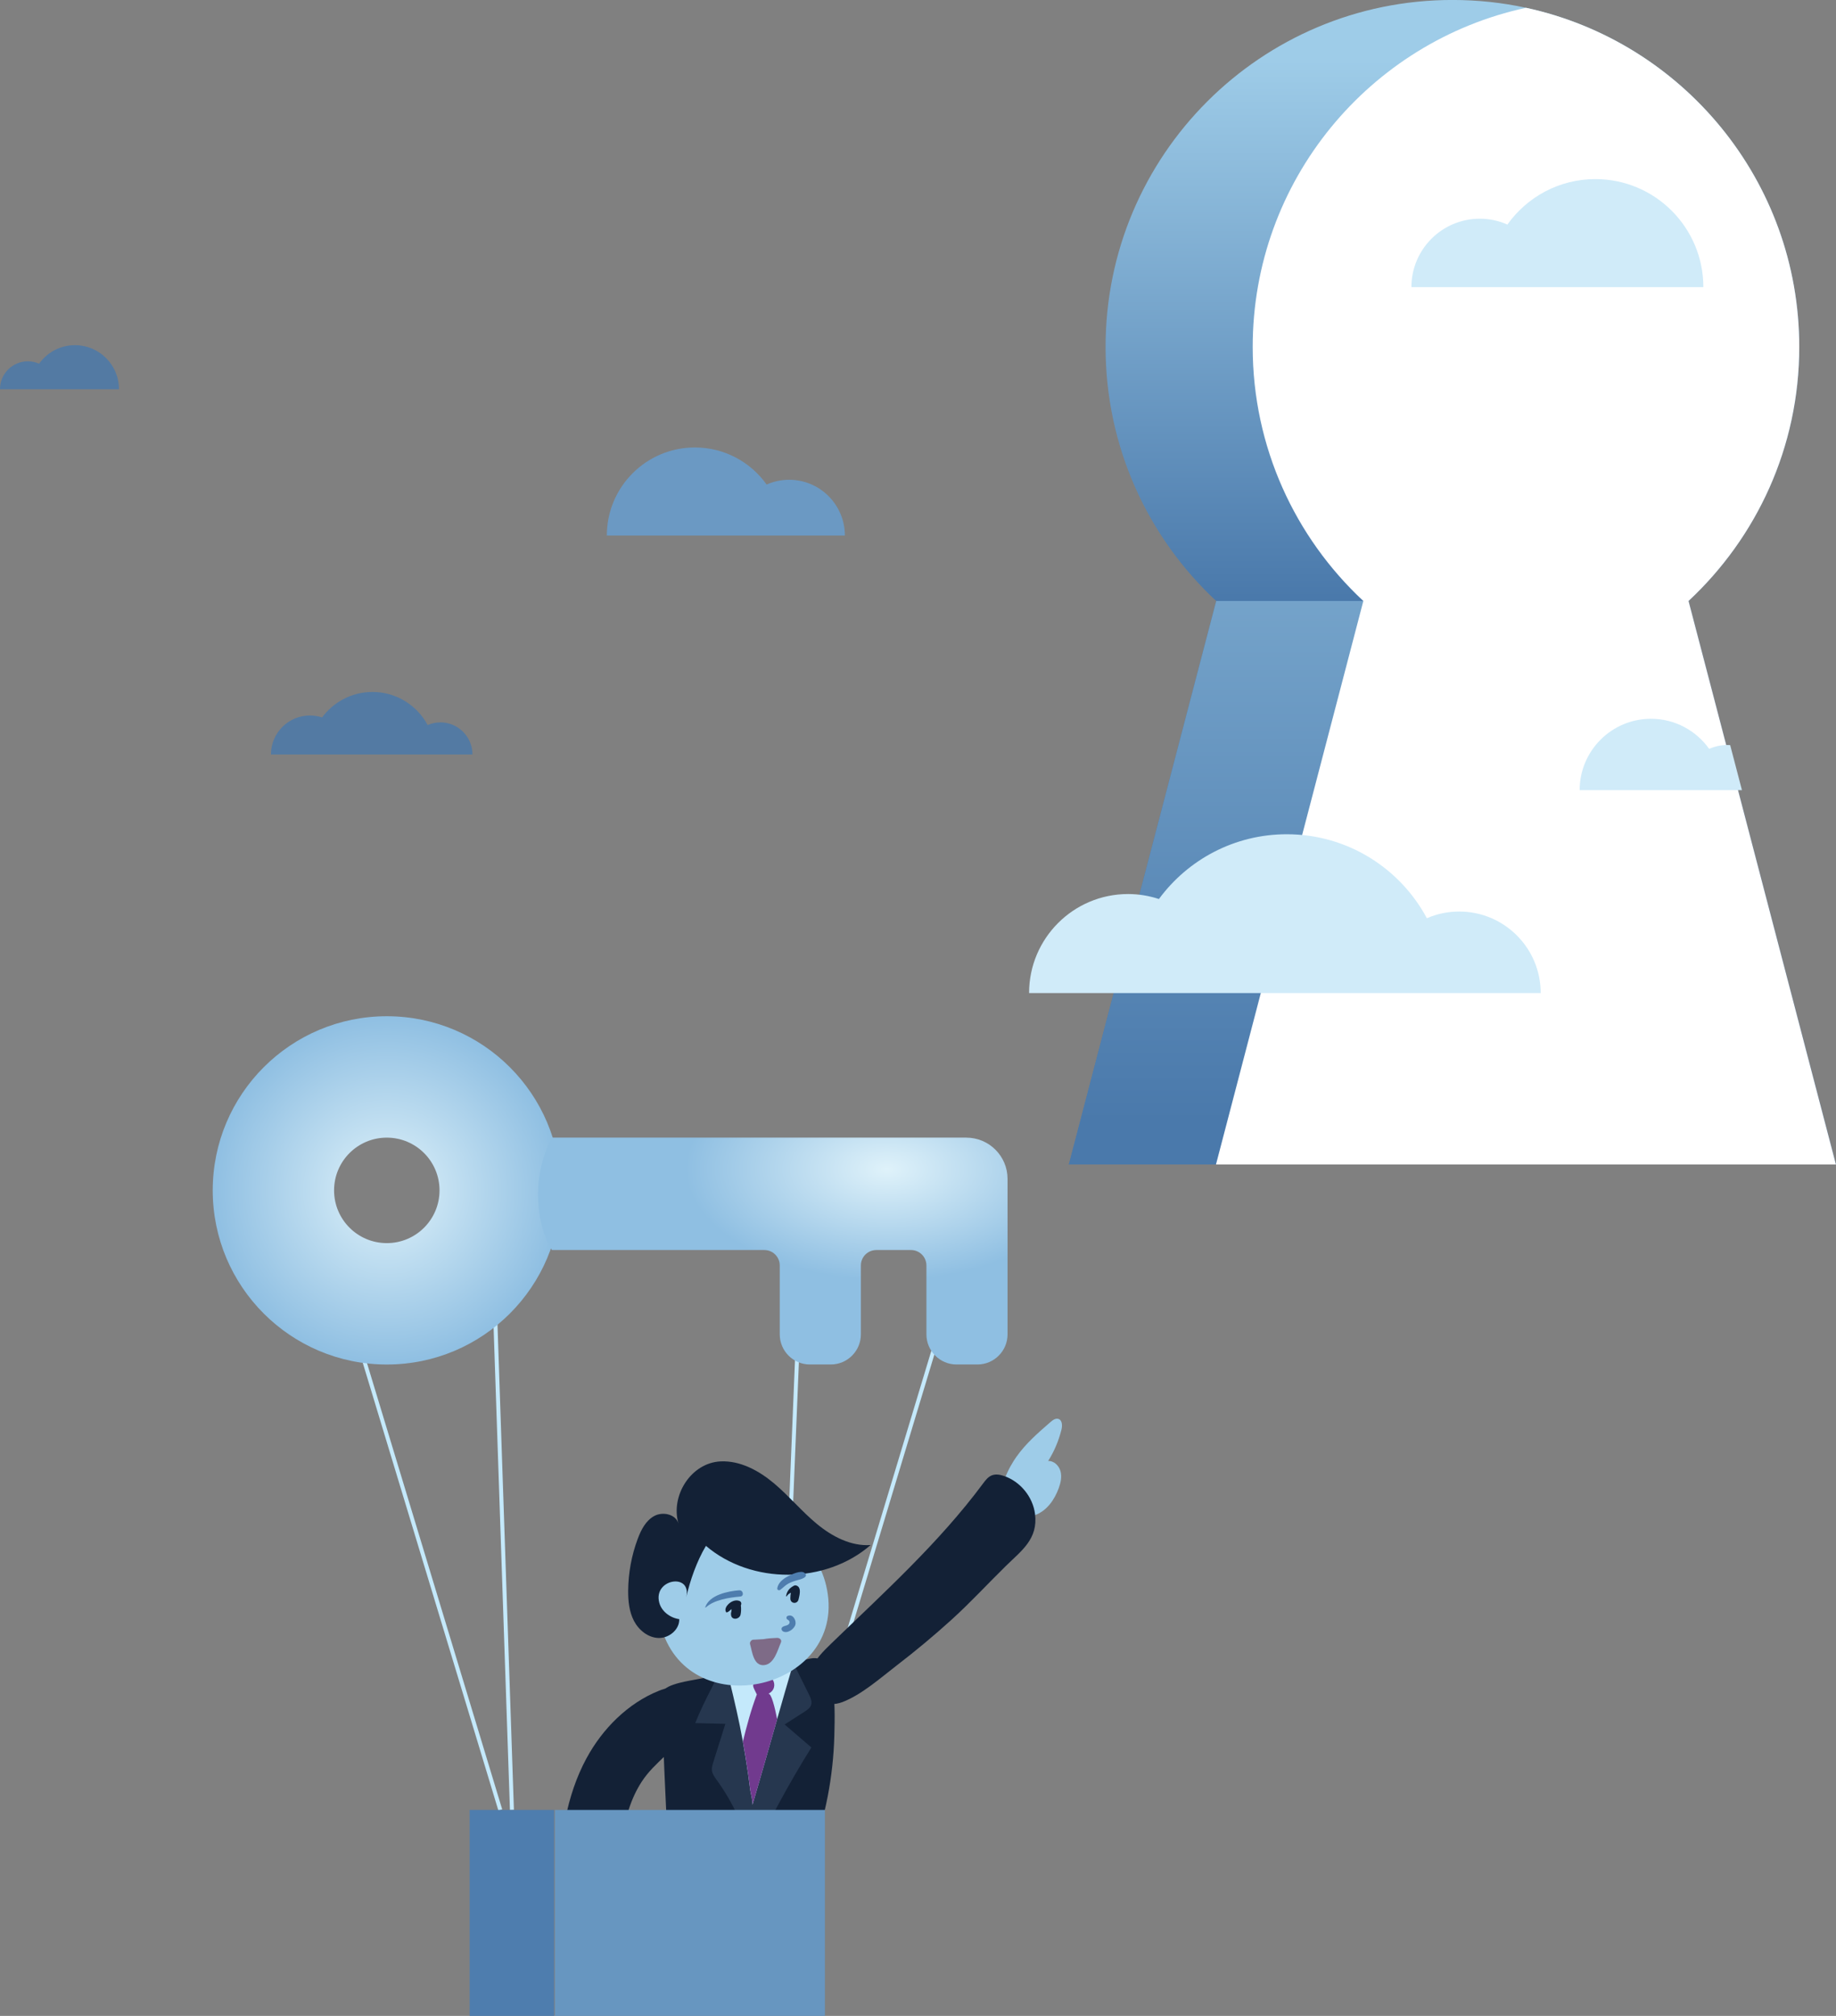 <?xml version="1.0" encoding="UTF-8"?>
<svg id="Layer_2" data-name="Layer 2" xmlns="http://www.w3.org/2000/svg" xmlns:xlink="http://www.w3.org/1999/xlink" viewBox="0 0 534.52 586.66">
  <rect x="0" y="0" width="534.52" height="586.66" fill="#808080" stroke="none"/>
  <defs>
    <style>
      .cls-1 {
        fill: url(#linear-gradient);
      }

      .cls-1, .cls-2, .cls-3, .cls-4, .cls-5, .cls-6, .cls-7, .cls-8, .cls-9, .cls-10, .cls-11, .cls-12, .cls-13, .cls-14, .cls-15, .cls-16 {
        stroke-width: 0px;
      }

      .cls-2 {
        fill: url(#radial-gradient);
      }

      .cls-3 {
        fill: url(#radial-gradient-2);
      }

      .cls-4 {
        fill: url(#linear-gradient-2);
      }

      .cls-5 {
        fill: #4e7dae;
      }

      .cls-6 {
        fill: #26374f;
      }

      .cls-7 {
        fill: #537aa3;
      }

      .cls-8 {
        fill: #713a8e;
      }

      .cls-9 {
        fill: #132136;
      }

      .cls-10 {
        fill: #d0ebf9;
      }

      .cls-11 {
        fill: #c4e9fb;
      }

      .cls-12 {
        fill: #7e6b87;
      }

      .cls-13 {
        fill: #6b99c3;
      }

      .cls-14 {
        fill: #9ecce8;
      }

      .cls-15 {
        fill: #6796c0;
      }

      .cls-16 {
        fill: #fff;
      }
    </style>
    <linearGradient id="linear-gradient" x1="422.85" y1="173.67" x2="422.85" y2="17.5" gradientUnits="userSpaceOnUse">
      <stop offset="0" stop-color="#4a79ab"/>
      <stop offset="1" stop-color="#9ecce8"/>
    </linearGradient>
    <linearGradient id="linear-gradient-2" x1="354.05" y1="326.41" x2="354.05" y2="24.11" xlink:href="#linear-gradient"/>
    <radialGradient id="radial-gradient" cx="112.61" cy="346.41" fx="112.61" fy="346.41" r="50.68" gradientUnits="userSpaceOnUse">
      <stop offset="0" stop-color="#dff2fa"/>
      <stop offset="1" stop-color="#8fbfe2"/>
    </radialGradient>
    <radialGradient id="radial-gradient-2" cx="258.21" cy="339.08" fx="258.21" fy="339.08" r="58.57" gradientTransform="translate(515.82 527.58) rotate(-179.82) scale(1 .55)" xlink:href="#radial-gradient"/>
  </defs>
  <g id="Layer_1-2" data-name="Layer 1">
    <g>
      <g>
        <path class="cls-1" d="m534.52,338.89h-223.34l42.9-163.99c-19.81-18.45-32.21-44.74-32.21-73.93,0-55.77,45.19-100.98,100.98-100.98,7.35,0,14.51.78,21.42,2.27,45.48,9.83,79.56,50.29,79.56,98.7,0,29.19-12.42,55.48-32.23,73.93l42.92,163.99Z"/>
        <polygon class="cls-4" points="354.08 174.9 311.18 338.89 396.92 338.89 396.92 174.9 354.08 174.9"/>
        <path class="cls-16" d="m354.01,338.89l42.9-163.99c-19.81-18.45-32.21-44.74-32.21-73.93,0-48.42,34.08-88.88,79.56-98.7,45.48,9.83,79.56,50.29,79.56,98.7,0,29.19-12.42,55.48-32.23,73.93l11.86,45.31,3.68,14.07,27.37,104.61h-180.5Z"/>
      </g>
      <g>
        <path class="cls-10" d="m464.47,52.12c-10.57,0-19.92,5.23-25.62,13.23-2.46-1.09-5.17-1.7-8.03-1.7-10.99,0-19.91,8.91-19.91,19.91h84.99c0-17.36-14.08-31.44-31.44-31.44Z"/>
        <path class="cls-13" d="m202.3,130.22c8.62,0,16.24,4.26,20.89,10.79,2-.89,4.22-1.39,6.55-1.39,8.96,0,16.23,7.27,16.23,16.23h-69.3c0-14.16,11.48-25.63,25.63-25.63Z"/>
        <path class="cls-10" d="m507.14,229.95h-47.25c0-11.47,9.3-20.77,20.77-20.77,6.99,0,13.16,3.46,16.93,8.75,1.63-.71,3.42-1.12,5.3-1.12.27,0,.55.02.82.03l3.43,13.11Z"/>
        <path class="cls-7" d="m21.83,100.45c-4.31,0-8.12,2.13-10.45,5.39-1-.44-2.11-.69-3.27-.69-4.48,0-8.12,3.63-8.12,8.12h34.65c0-7.08-5.74-12.82-12.82-12.82Z"/>
        <path class="cls-10" d="m424.81,265.27c-3.34,0-6.52.7-9.4,1.95-7.79-14.54-23.12-24.44-40.77-24.44-15.28,0-28.82,7.42-37.24,18.85-2.83-.93-5.84-1.45-8.98-1.45-15.92,0-28.82,12.9-28.82,28.82h148.95c0-13.1-10.62-23.73-23.73-23.73Z"/>
        <path class="cls-7" d="m128.2,210.23c-1.32,0-2.57.28-3.7.77-3.07-5.73-9.11-9.63-16.06-9.63-6.02,0-11.35,2.92-14.67,7.42-1.11-.37-2.3-.57-3.54-.57-6.27,0-11.35,5.08-11.35,11.35h58.67c0-5.16-4.18-9.35-9.35-9.35Z"/>
      </g>
      <g>
        <rect class="cls-11" x="124.69" y="389.31" width="1.16" height="140.44" transform="translate(-127.88 56.08) rotate(-16.86)"/>
        <rect class="cls-11" x="145.4" y="346.36" width="1.16" height="180.42" transform="translate(-14.69 5.19) rotate(-1.94)"/>
        <rect class="cls-11" x="173.63" y="448.43" width="162.43" height="1.16" transform="translate(-248.67 563.12) rotate(-73.19)"/>
        <rect class="cls-11" x="140.12" y="435.99" width="180.47" height="1.16" transform="translate(-215.29 648.83) rotate(-87.65)"/>
        <g>
          <path class="cls-14" d="m295.93,423.93c2.72-3.86,6.33-6.99,9.9-10.09.66-.57,1.49-1.18,2.32-.91,1.15.38,1.16,2,.86,3.18-.8,3.2-2.1,6.27-3.86,9.06,1.68-.09,3.16,1.36,3.6,2.99.44,1.63.05,3.37-.53,4.95-1.22,3.36-3.5,6.59-6.86,7.8-3.32,1.2-7.97-.43-9.28-3.93-1.5-4.02,1.61-9.88,3.85-13.06Z"/>
          <path class="cls-9" d="m241.74,495.93c-1.44-.04-2.83-.46-3.95-1.37-2.47-2.01-2.79-5.81-1.62-8.77,1.18-2.96,3.53-5.26,5.82-7.48,15.42-14.93,31.35-29.28,44.19-46.56.71-.95,1.46-1.95,2.56-2.39,1.12-.45,2.4-.22,3.55.17,4.75,1.61,8.41,6.08,9.04,11.06.93,7.32-3.98,10.7-8.5,15.14-5.31,5.21-10.32,10.66-15.84,15.66-5.13,4.65-10.46,9.08-15.95,13.3-4.68,3.6-10.2,8.51-15.75,10.63-1.12.43-2.35.65-3.55.62Z"/>
          <path class="cls-9" d="m239.52,483.45c1.31,1.25,2.19,3.69,2.56,5.44,1.11,5.2.96,11.02.82,16.31-.32,11.75-2.57,23.44-6.63,34.47-2.27,6.17-5.12,12.14-8.51,17.78-.72,1.2-1.53,2.45-2.78,3.09-1.41.73-3.1.55-4.67.35-5.91-.75-11.82-1.51-17.74-2.26-2.18-.28-4.56-.66-6.02-2.3-1.4-1.58-1.54-3.89-1.61-6-.6-18.69-1.89-37.5-2.19-56.12-.01-.65-.02-1.33.24-1.93.98-2.26,7.98-3.18,10.23-3.64,4.1-.85,8.31-.92,12.41-1.71,3.58-.69,7.14-1.52,10.7-2.27,2.46-.52,4.92-1.03,7.39-1.52,2-.39,4.09-1.28,5.78.32Z"/>
          <path class="cls-6" d="m202.4,501.45c2.92.07,5.84.15,8.77.22-1.17,3.74-2.34,7.48-3.52,11.21-.24.78-.49,1.59-.39,2.4.13.99.75,1.83,1.34,2.64,4.9,6.73,8.41,14.47,10.24,22.59,5.16-10.99,10.96-21.67,17.38-31.97-2.6-2.23-5.2-4.46-7.79-6.69,1.94-1.25,3.89-2.49,5.83-3.74.75-.48,1.56-1.03,1.86-1.87.37-1.04-.13-2.17-.62-3.16-1.7-3.42-3.41-6.84-5.11-10.27-.25-.51-9.47,1.52-10.44,1.7-3.01.57-6.8.9-9.52,2.4-1.78.98-2.47,2.8-3.36,4.53-1.69,3.27-3.28,6.58-4.67,9.99Z"/>
          <path class="cls-11" d="m230.53,485.51c-1.42,4.79-2.84,9.78-4.28,14.8-2.4,8.38-4.81,16.9-7.17,24.92.11-1.07-.55-3.46-.65-4.21-.2-1.52-.4-3.06-.61-4.59-.47-3.21-.97-6.4-1.54-9.55,0-.02-.01-.06-.01-.08-1.07-5.96-2.45-11.83-3.88-17.71-.08-.34-.14-.71.08-.97.17-.19.49-.24.76-.25,5.72-.39,11.55-1.88,17.28-2.37Z"/>
          <path class="cls-8" d="m226.26,500.31c-2.4,8.38-4.81,16.9-7.17,24.92.11-1.07-.55-3.46-.65-4.21-.2-1.52-.4-3.06-.61-4.59-.47-3.21-.97-6.4-1.54-9.55,0-.02-.01-.06-.01-.08,1.15-4.65,2.37-9.21,4.06-13.69,0-.02-.46-.88-.79-1.6-.17-.38-.29-.72-.29-.9.02-1.13.7-2.2,1.68-2.75,3.58-2.02,6.48,3.25,2.71,5.08.87-.43,1.97,4.1,2.6,7.36Z"/>
          <path class="cls-14" d="m212.16,440.2c12.82-1.08,25.4,8.7,28.36,21.21,6.92,29.3-37.7,40.84-47.42,14.02-5.42-14.95,1.73-33.77,19.06-35.23Z"/>
          <path class="cls-9" d="m209.8,425.29c5.73-.26,11.15,2.7,15.54,6.39,4.39,3.69,8.07,8.17,12.5,11.82,4.42,3.65,9.91,6.53,15.63,6.13-13.14,11.43-34.69,11.54-47.95.24-2.68,4.52-4.55,9.87-5.75,14.98,1.75-7.2-9.62-5.44-7.85,1.5.66,2.6,3.17,4.47,5.83,4.85.1,3.04-2.99,5.57-6.03,5.48s-5.74-2.27-7.15-4.97-1.72-5.84-1.69-8.88c.05-5.1.99-10.19,2.77-14.97.98-2.64,2.36-5.35,4.84-6.69,2.48-1.34,6.24-.51,7.03,2.2-2.36-8.09,3.64-17.68,12.28-18.08Z"/>
          <path class="cls-9" d="m215.71,467.37c0-.06-.03-.1-.04-.15.26-.47.21-1.09-.42-1.33-1.11-.42-2.36.14-3.17.92-.6.58-1.21,1.55-.68,2.35.06.09.17.09.26.06.54-.18.88-.63,1.34-.94-.03.24-.04.49-.08.73-.08.23-.12.47-.11.71,0,.07.01.15.02.22.13,1.69,2.48,1.36,2.78-.08.17-.84.18-1.65.1-2.5Z"/>
          <path class="cls-9" d="m232.46,461.79c-.34-.34-.86-.56-1.33-.32-1.27.65-2.03,1.56-2.27,2.98-.02.11.15.17.2.08.25-.43.56-.7,1.01-.92.06-.04.14-.05.2-.08-.14.55-.16,1.15-.17,1.65-.01,1.56,2.05,1.76,2.39.26.22-.95.75-2.84-.05-3.65Z"/>
          <path class="cls-5" d="m234.22,457.74c-1.03-.9-3.88.49-4.87,1.01-1.35.72-2.83,1.87-3.06,3.47-.07.47.5.72.85.46.84-.61,1.5-1.38,2.45-1.87.87-.45,1.8-.75,2.74-1,.73-.19,3.31-.85,1.9-2.08Z"/>
          <path class="cls-5" d="m215.22,462.8c-3.26.25-8.68,1.33-9.89,4.9-.03.08.07.17.14.1,2.46-2.25,6.84-2.89,10.05-3.18,1.18-.11.87-1.9-.3-1.81Z"/>
          <path class="cls-5" d="m229.3,470.27c-.5.23-.41.86.03,1.09.7.36.75,1.08.06,1.49-.61.37-1.2.22-1.71.77-.28.3-.14.84.16,1.06,1.26.91,3.37-.57,3.72-1.87.34-1.29-.75-3.22-2.25-2.54Z"/>
          <path class="cls-12" d="m226.27,476.65c-1.26.05-2.68.13-4.05.38-.99.05-1.98.11-2.97.16-.54.03-1.04.73-.89,1.25.62,2.15.99,6.45,4.11,6.14,2.94-.29,3.91-4.37,4.88-6.59.33-.76-.37-1.36-1.07-1.33Z"/>
          <path class="cls-9" d="m170.74,511.7c-5.91,10.95-7.77,23.66-7.89,36.11-.03,3.24.08,6.62,1.53,9.52,1.46,2.9,4.63,5.18,7.82,4.59,2.2-.41,3.99-2.09,5.05-4.06,1.06-1.97,1.48-4.21,1.81-6.41.9-6.05,1.22-12.18,2.33-18.2s3.09-12.02,6.92-16.79c2.17-2.7,4.86-4.93,7.25-7.43,3.48-3.64,6.6-8.49,5.1-13.74-1.32-4.62-4.79-4.86-8.78-3.27-9.12,3.64-16.53,11.14-21.14,19.69Z"/>
        </g>
        <g>
          <path class="cls-2" d="m112.61,295.74c-27.99,0-50.68,22.69-50.68,50.68s22.69,50.68,50.68,50.68,50.68-22.69,50.68-50.68-22.69-50.68-50.68-50.68Zm0,66.03c-8.48,0-15.35-6.87-15.35-15.35s6.87-15.35,15.35-15.35,15.35,6.87,15.35,15.35-6.87,15.35-15.35,15.35Z"/>
          <path class="cls-3" d="m281.33,331.06h-120.65s-4.04,6.87-4.04,16.36c0,10.75,4.04,16.36,4.04,16.36h61.84c2.48,0,4.49,2.01,4.49,4.49v20.04c0,4.85,3.93,8.78,8.78,8.78h6.06c4.85,0,8.78-3.93,8.78-8.78v-20.04c0-2.48,2.01-4.49,4.49-4.49h10.1c2.48,0,4.49,2.01,4.49,4.49v20.04c0,4.85,3.93,8.78,8.78,8.78h6.06c4.85,0,8.78-3.93,8.78-8.78v-45.23c0-6.64-5.38-12.01-12.01-12.01Z"/>
        </g>
        <rect class="cls-15" x="161.54" y="526.73" width="78.62" height="59.93"/>
        <rect class="cls-5" x="136.73" y="526.73" width="24.59" height="59.93"/>
      </g>
    </g>
  </g>
</svg>